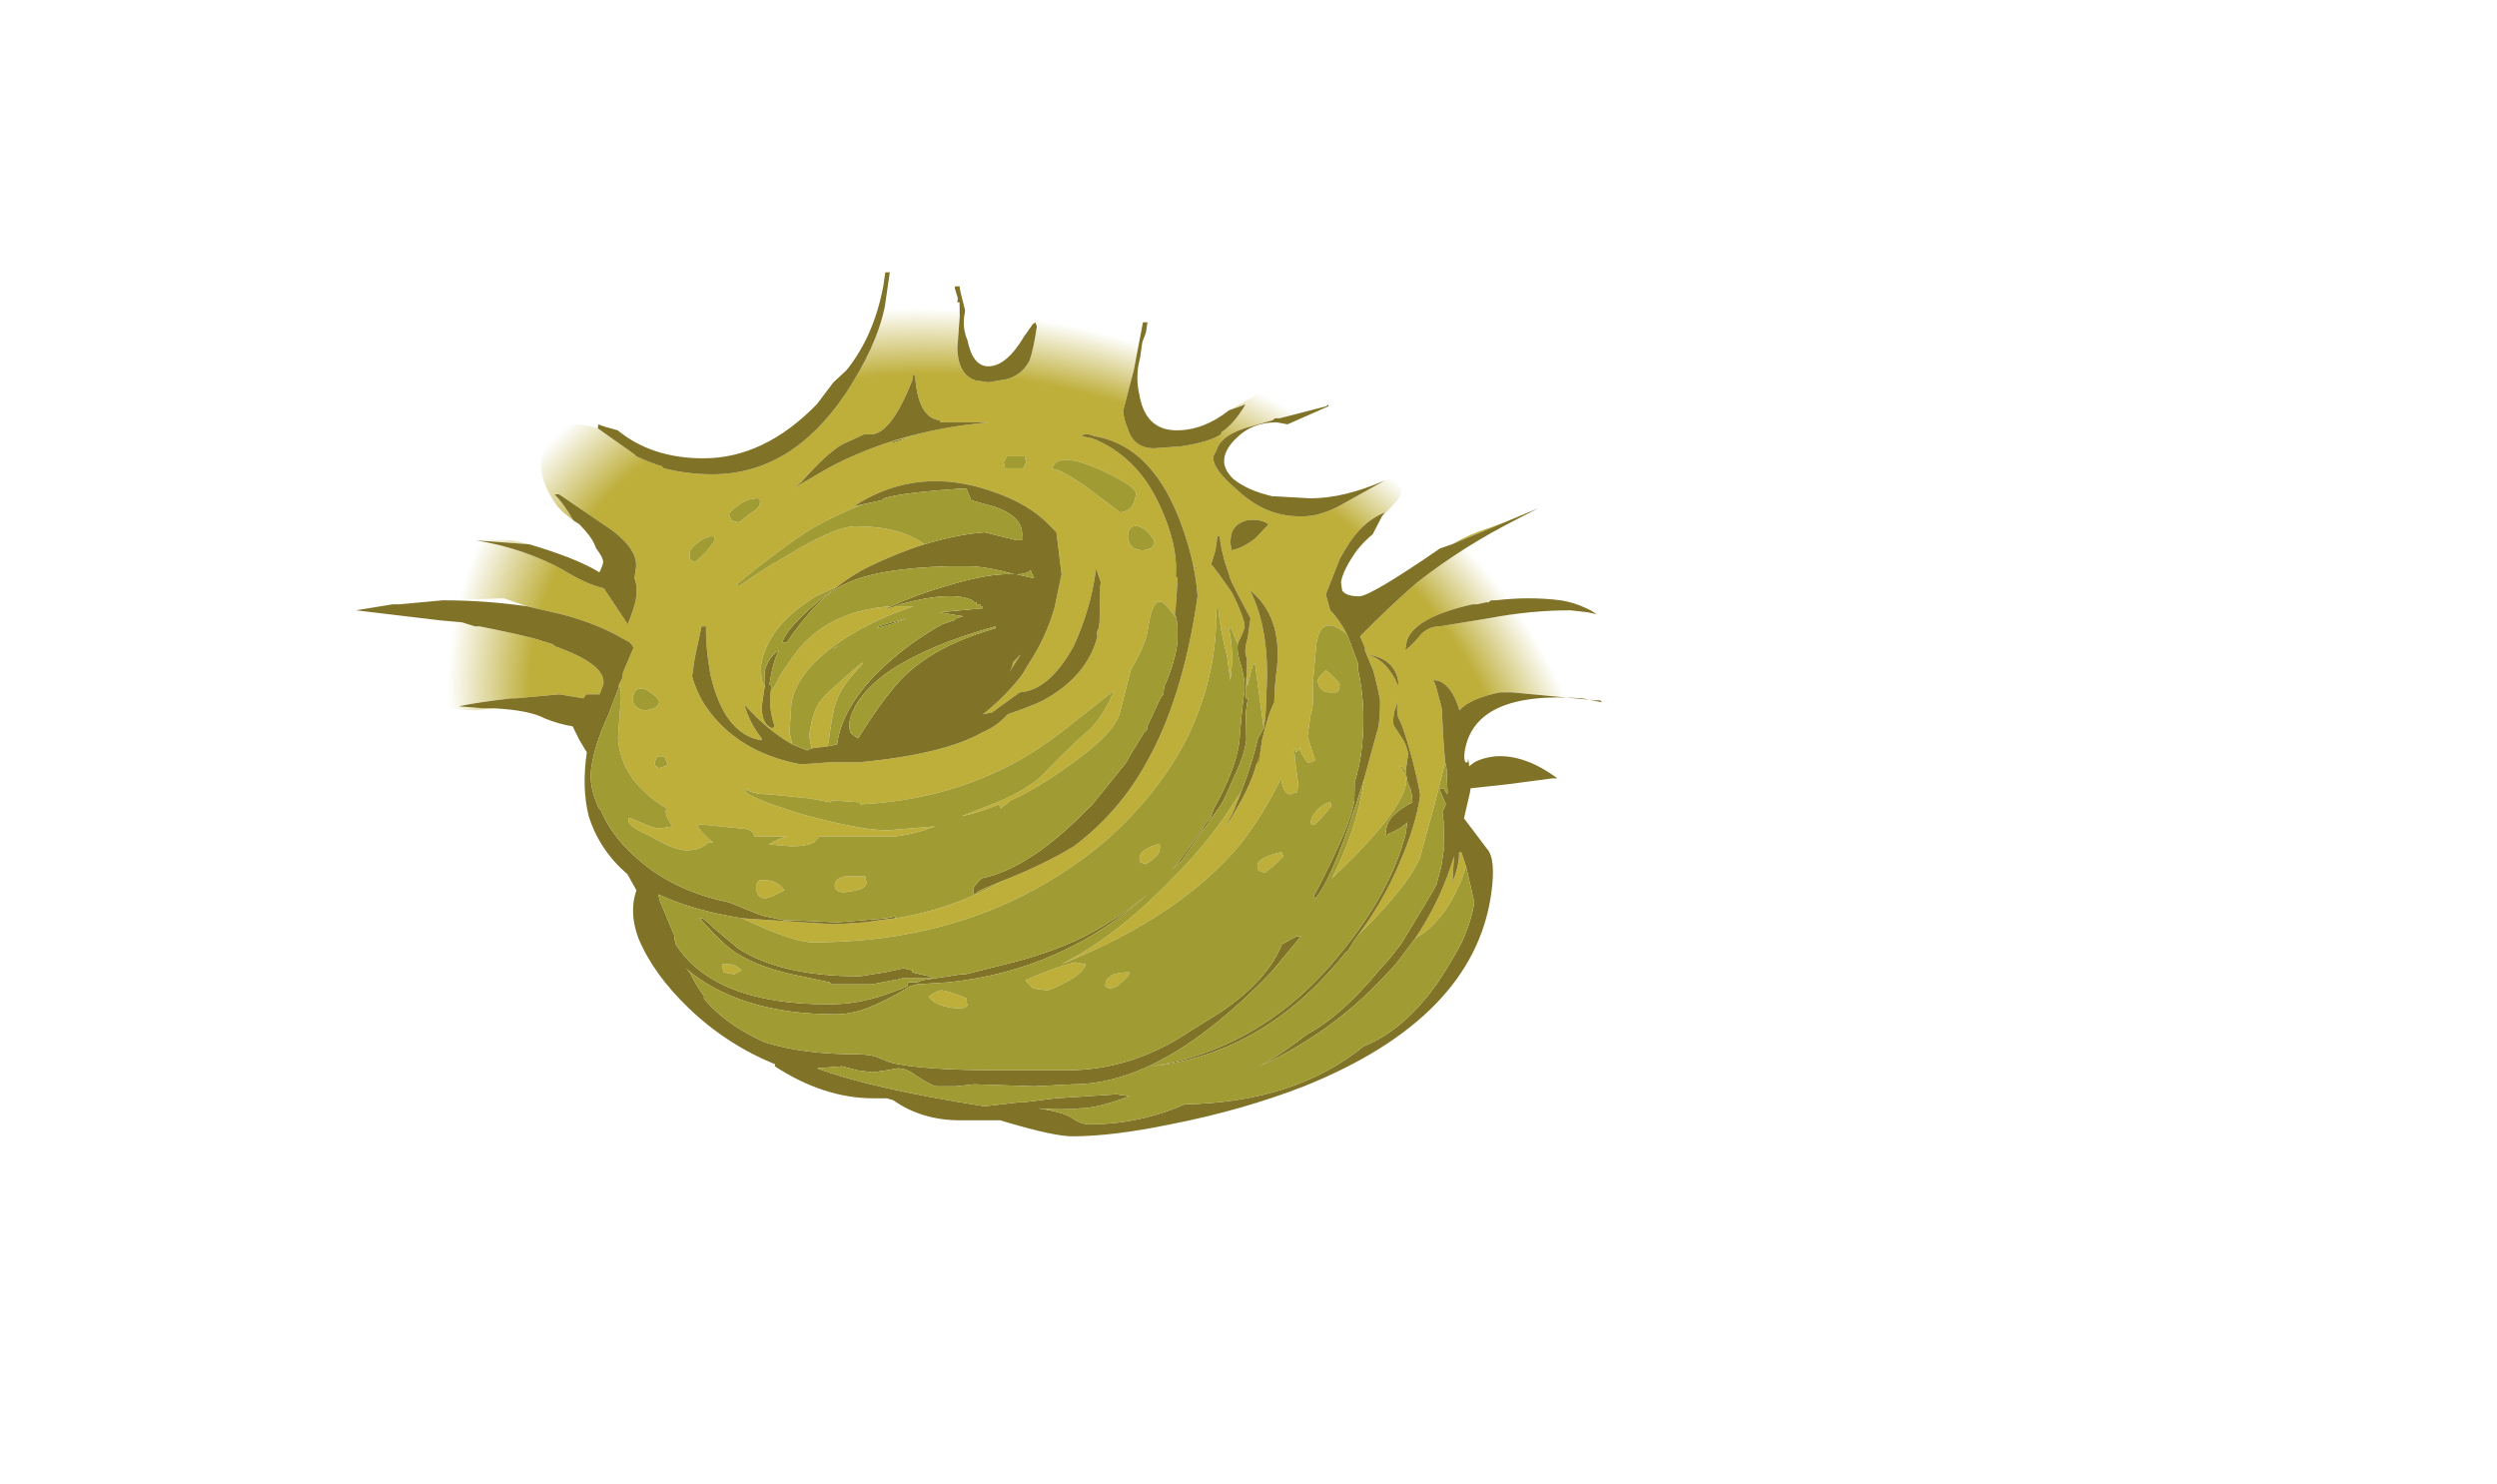 <?xml version="1.0" encoding="UTF-8" standalone="no"?>
<svg xmlns:ffdec="https://www.free-decompiler.com/flash" xmlns:xlink="http://www.w3.org/1999/xlink" ffdec:objectType="frame" height="231.4px" width="389.3px" xmlns="http://www.w3.org/2000/svg">
  <g transform="matrix(1.0, 0.0, 0.0, 1.0, 169.1, 144.75)">
    <use ffdec:characterId="6" ffdec:characterName="a_CocoonWall" height="158.55" transform="matrix(1.0, 0.0, -0.129, 0.891, -105.028, -108.834)" width="197.4" xlink:href="#sprite0"/>
  </g>
  <defs>
    <g id="sprite0" transform="matrix(1.0, 0.0, 0.0, 1.0, 93.45, 72.8)">
      <use ffdec:characterId="5" height="22.65" transform="matrix(7.0, 0.0, 0.0, 7.0, -93.45, -72.8)" width="28.2" xlink:href="#shape0"/>
    </g>
    <g id="shape0" transform="matrix(1.0, 0.0, 0.0, 1.0, 13.35, 10.4)">
      <path d="M1.45 0.4 L1.6 0.2 1.4 0.65 1.45 0.5 1.45 0.4" fill="#c0a843" fill-rule="evenodd" stroke="none"/>
      <path d="M5.2 -1.95 L5.2 -2.0 5.25 -1.95 5.2 -1.95 M-2.0 -5.1 L-1.4 -5.3 -1.45 -5.3 Q-1.85 -5.1 -1.9 -5.1 L-2.0 -5.1 M-1.7 -0.45 L-1.65 -0.5 Q-1.4 -0.6 -1.05 -0.7 L-1.4 -0.55 -1.7 -0.45 M-2.6 0.05 L-2.5 0.0 -2.55 0.05 -2.6 0.05" fill="#6f7124" fill-rule="evenodd" stroke="none"/>
      <path d="M10.85 -2.55 Q11.2 -2.8 11.6 -2.95 L11.95 -3.1 10.85 -2.55" fill="#beae3a" fill-rule="evenodd" stroke="none"/>
      <path d="M-1.0 -9.0 L-1.05 -9.0 -1.05 -8.95 -0.95 -8.7 -0.95 -8.6 -0.9 -8.6 -0.85 -8.25 -0.8 -7.45 Q-0.7 -6.8 -0.3 -6.65 L0.0 -6.6 0.25 -6.65 Q0.7 -6.7 0.85 -7.15 0.9 -7.45 0.9 -8.0 L0.85 -8.1 0.8 -8.05 Q0.95 -8.45 0.95 -8.65 L0.9 -8.8 Q1.3 -9.35 1.75 -9.55 2.4 -9.8 2.8 -9.35 3.2 -8.95 3.25 -8.1 L3.2 -6.9 3.1 -5.95 3.1 -5.85 Q3.15 -5.65 3.25 -5.45 3.45 -4.95 3.9 -4.95 L4.5 -5.0 Q5.1 -5.1 5.35 -5.3 L5.35 -5.35 Q5.6 -5.55 5.8 -6.05 5.7 -6.0 5.45 -5.9 L5.6 -6.0 5.95 -6.25 Q6.85 -6.95 7.25 -6.9 7.9 -7.5 7.9 -6.55 7.9 -6.3 7.6 -6.0 L6.6 -5.7 6.5 -5.7 6.45 -5.65 6.0 -5.5 Q5.35 -5.3 5.3 -4.9 L5.25 -4.75 Q5.25 -4.45 5.9 -3.9 6.6 -3.25 7.35 -3.25 L7.45 -3.25 Q7.8 -3.25 8.2 -3.5 L9.15 -4.15 9.3 -4.25 Q9.55 -4.15 9.55 -3.8 9.55 -3.7 9.2 -3.25 L9.25 -3.35 Q8.75 -3.1 8.5 -2.45 L8.4 -2.2 8.2 -1.3 8.35 -0.9 Q8.6 -0.65 8.8 -0.3 8.15 -0.85 8.15 -0.05 L8.2 0.95 Q8.3 1.5 8.25 1.7 L8.25 2.25 8.5 2.85 8.45 2.85 Q8.5 2.9 8.35 2.9 8.3 2.9 8.1 2.55 L8.15 2.5 8.05 2.65 8.0 2.55 8.0 2.6 8.05 2.85 8.2 3.45 8.2 3.65 8.15 3.65 8.05 3.7 Q7.9 3.7 7.8 3.3 7.5 4.25 7.1 4.95 6.0 6.75 3.5 7.95 4.65 7.25 5.7 5.8 6.4 4.9 6.85 3.85 L6.95 3.65 6.85 4.1 6.7 4.55 Q7.15 3.55 7.2 2.95 L7.25 2.7 7.25 2.35 Q7.3 1.7 7.4 1.4 7.35 0.95 7.35 0.55 7.3 -0.75 6.5 -1.4 7.1 -0.35 7.2 1.25 7.25 1.6 7.25 1.9 L7.25 2.05 6.85 0.45 6.8 0.45 6.75 1.0 6.7 0.75 6.65 0.3 Q6.55 0.15 6.6 -0.2 L6.6 -0.7 6.3 -1.2 Q6.0 -1.7 6.0 -1.75 L5.85 -2.1 Q5.7 -2.5 5.65 -2.75 L5.6 -2.75 5.6 -2.4 5.55 -2.05 Q5.65 -1.95 6.1 -1.35 6.5 -0.65 6.5 -0.45 L6.45 -0.25 Q6.4 -0.1 6.4 -0.05 L6.2 -0.45 6.15 -0.45 Q6.35 0.15 6.35 0.85 L6.2 0.25 Q5.95 -0.45 5.85 -0.95 L5.8 -0.95 Q6.05 0.65 5.6 2.2 5.15 3.65 4.1 4.85 1.75 7.4 -2.1 7.4 -2.55 7.4 -3.75 6.8 L-1.7 6.95 -1.0 6.9 -0.7 6.85 Q0.7 6.7 1.95 5.85 2.8 5.45 3.4 5.0 4.3 4.15 4.75 2.9 5.35 1.3 5.35 -1.2 L5.35 -1.25 Q5.2 -2.05 4.8 -2.95 3.9 -5.0 2.55 -5.25 L2.4 -5.3 2.3 -5.3 2.25 -5.25 2.5 -5.2 Q3.55 -4.75 4.2 -3.55 4.75 -2.55 4.8 -1.75 L4.85 -1.7 4.9 -0.95 4.9 -0.8 4.95 -0.7 4.7 -1.0 Q4.35 -1.4 4.35 -0.45 4.35 -0.05 4.15 0.45 L4.1 0.6 4.0 1.6 Q4.0 2.15 2.95 3.05 2.4 3.55 1.85 3.85 L1.65 4.05 1.6 3.95 Q1.2 4.15 0.8 4.25 L1.55 3.9 Q2.15 3.6 2.45 3.25 2.95 2.55 3.4 2.05 3.65 1.7 3.8 1.1 L2.85 2.05 Q2.3 2.6 1.75 2.95 0.35 3.85 -1.5 3.95 L-1.5 3.9 -2.15 3.85 -2.15 3.9 -2.65 3.8 -3.55 3.7 Q-3.85 3.7 -4.05 3.6 L-4.05 3.55 -4.1 3.6 Q-4.1 3.75 -2.75 4.2 -1.4 4.6 -0.8 4.6 L0.25 4.5 Q-0.2 4.7 -0.6 4.75 L-2.3 4.75 -2.4 4.9 Q-2.55 5.0 -2.9 5.0 L-3.4 4.95 Q-3.2 4.8 -3.0 4.75 L-3.75 4.75 Q-3.8 4.55 -4.1 4.55 L-5.0 4.45 -5.05 4.5 Q-4.85 4.75 -4.65 4.9 L-4.75 4.9 Q-4.9 5.1 -5.2 5.1 -5.5 5.1 -6.05 4.75 -6.6 4.5 -6.6 4.35 L-6.6 4.3 -6.55 4.3 Q-6.35 4.4 -6.1 4.5 -6.0 4.55 -5.85 4.55 L-5.6 4.5 Q-5.8 4.25 -5.8 4.1 L-5.8 4.05 Q-6.9 3.35 -7.1 2.3 L-7.15 1.55 Q-7.15 1.15 -7.25 0.95 L-7.2 0.8 -7.2 0.65 -7.05 0.05 Q-7.05 0.0 -7.15 -0.1 L-7.5 -0.3 Q-8.05 -0.6 -8.75 -0.8 L-9.55 -1.0 -10.1 -1.2 -11.45 -1.15 -12.4 -1.05 -12.55 -1.05 -12.75 -1.05 Q-13.1 -1.05 -13.15 -1.25 L-13.2 -1.5 Q-13.2 -2.05 -12.6 -2.4 -12.05 -2.7 -11.15 -2.7 L-10.15 -2.65 -10.1 -2.65 -9.7 -2.55 -10.9 -2.65 Q-9.8 -2.45 -8.85 -1.9 -8.3 -1.55 -7.9 -1.45 L-7.25 -0.55 Q-7.15 -1.0 -7.15 -1.2 -7.15 -1.5 -7.25 -1.7 L-7.25 -1.95 Q-7.25 -2.4 -7.9 -2.9 L-9.2 -3.8 -9.3 -3.8 Q-9.05 -3.55 -8.8 -3.15 L-9.05 -3.35 -9.2 -3.5 Q-9.7 -4.15 -9.7 -4.65 -9.7 -5.5 -9.1 -5.55 -8.85 -5.55 -8.55 -5.45 L-7.65 -4.8 -7.6 -4.75 Q-7.3 -4.6 -7.0 -4.5 L-6.95 -4.45 Q-6.4 -4.3 -5.85 -4.3 -4.1 -4.3 -3.15 -6.3 -2.6 -7.5 -2.55 -8.5 L-2.55 -8.75 Q-2.55 -9.15 -2.55 -9.35 L-2.65 -9.35 -2.65 -9.0 -2.75 -9.4 Q-2.75 -9.9 -2.6 -10.1 -2.45 -10.6 -1.85 -10.2 -1.55 -10.05 -1.3 -9.75 -1.05 -9.45 -1.05 -9.25 L-1.0 -9.0 M2.7 -4.45 Q1.7 -4.9 1.7 -4.4 1.7 -4.55 2.5 -4.0 L3.35 -3.35 Q3.5 -3.35 3.6 -3.5 3.65 -3.65 3.65 -3.8 3.65 -4.0 2.7 -4.45 M1.05 -4.75 Q0.8 -4.75 0.65 -4.75 L0.6 -4.6 0.65 -4.45 1.05 -4.45 1.1 -4.6 1.05 -4.75 M-3.2 2.45 Q-3.8 2.1 -4.4 1.45 -4.2 1.95 -3.9 2.3 L-3.9 2.35 Q-4.75 2.2 -5.25 0.7 -5.45 0.0 -5.5 -0.5 L-5.6 -0.5 -5.65 0.3 -5.65 0.75 Q-5.5 1.15 -5.25 1.5 -4.4 2.65 -2.95 2.95 L-2.3 2.9 -1.65 2.9 Q0.2 2.7 1.0 2.15 1.3 2.0 1.5 1.7 2.0 1.5 2.25 1.35 3.15 0.75 3.25 -0.25 3.2 -0.35 3.25 -0.45 L3.25 -0.6 3.15 -1.5 3.15 -1.6 3.0 -1.95 3.0 -1.8 Q3.0 -0.9 2.75 0.0 2.35 1.1 1.7 1.15 L1.15 1.65 0.95 1.7 Q1.4 1.25 1.7 0.7 L1.8 0.45 Q2.1 -0.2 2.2 -0.95 L2.25 -1.8 2.0 -2.85 1.8 -3.05 Q1.3 -3.55 0.5 -3.85 -1.3 -4.55 -2.6 -3.5 L-2.4 -3.55 Q-2.95 -3.3 -3.45 -2.95 -4.1 -2.45 -4.95 -1.55 L-4.9 -1.5 Q-4.45 -1.9 -3.95 -2.25 -2.95 -3.0 -2.5 -3.0 -1.5 -3.0 -0.9 -2.55 -1.45 -2.35 -2.05 -2.0 -2.4 -1.8 -2.75 -1.45 L-2.7 -1.5 -3.15 -1.25 Q-4.15 -0.5 -4.15 0.5 L-4.1 0.8 Q-4.05 0.95 -4.0 1.0 L-4.0 1.5 Q-3.95 1.95 -3.7 2.05 L-3.65 2.0 Q-3.85 1.55 -3.85 1.1 -3.8 1.1 -3.7 0.75 -3.5 0.3 -3.35 0.05 -2.75 -0.9 -1.45 -1.0 L-1.6 -0.9 -1.25 -1.05 -1.4 -1.0 -0.95 -1.0 Q-1.95 -0.6 -2.6 0.0 -3.35 0.7 -3.35 1.45 L-3.3 2.15 -3.2 2.45 M-2.4 2.5 L-2.75 2.55 Q-2.85 2.3 -2.85 2.15 -2.85 1.6 -2.7 1.35 -2.6 1.15 -1.9 0.4 L-1.9 0.45 Q-2.3 1.0 -2.35 1.35 -2.4 1.5 -2.4 2.1 L-2.4 2.5 M5.2 -1.95 L5.25 -1.95 5.2 -2.0 5.2 -1.95 M4.0 -2.4 L4.15 -2.45 4.2 -2.5 4.2 -2.65 Q4.0 -2.95 3.8 -3.0 3.6 -3.05 3.6 -2.8 3.6 -2.7 3.65 -2.6 3.75 -2.4 4.0 -2.4 M6.2 -3.15 Q5.9 -3.05 5.9 -2.75 5.9 -2.55 5.95 -2.45 L5.95 -2.4 Q6.2 -2.45 6.45 -2.7 L6.7 -3.05 Q6.5 -3.2 6.2 -3.15 M12.25 -3.2 Q13.0 -3.45 13.55 -3.3 14.4 -3.15 14.4 -2.0 14.4 -1.7 14.15 -1.45 13.9 -1.2 13.45 -1.15 12.75 -1.25 12.0 -1.15 L11.9 -1.15 11.85 -1.1 11.8 -1.1 11.6 -1.05 11.5 -1.05 Q10.15 -0.7 10.15 -0.05 10.15 0.15 10.15 0.1 L10.2 0.05 Q10.3 -0.05 10.45 -0.3 10.6 -0.5 10.85 -0.5 L11.9 -0.7 Q12.8 -0.9 13.7 -0.9 14.2 -0.6 14.5 -0.25 14.85 0.2 14.85 0.65 14.85 1.05 14.8 1.15 14.75 1.3 14.65 1.35 L14.55 1.35 12.65 1.15 12.4 1.15 Q11.75 1.3 11.55 1.6 11.3 0.95 10.95 0.85 L10.85 0.85 10.9 0.9 10.95 1.0 11.15 1.55 11.3 2.4 11.4 2.9 11.3 3.95 11.15 5.25 Q11.05 5.8 10.3 6.85 L10.0 7.25 9.95 7.35 Q10.45 6.45 10.7 5.45 10.95 4.5 10.95 3.75 10.95 3.65 10.65 2.8 10.35 2.0 10.25 1.85 10.15 1.7 10.15 1.4 L10.15 1.35 10.1 1.65 Q10.1 1.95 10.15 2.0 L10.4 2.35 Q10.55 2.6 10.55 2.75 10.55 2.95 10.55 3.1 L10.45 3.0 10.4 3.0 10.55 3.2 10.6 3.4 Q10.6 4.15 9.25 5.8 9.65 4.6 9.65 3.35 L9.65 3.3 9.8 2.0 Q9.8 1.7 9.75 1.35 9.65 1.0 9.5 0.6 L9.3 0.2 Q9.65 0.3 9.9 0.65 10.05 0.85 10.1 1.0 L10.1 0.9 Q9.95 0.3 9.3 0.2 L9.25 0.1 9.25 0.05 9.1 -0.25 Q9.7 -1.05 10.2 -1.6 11.1 -2.5 12.25 -3.2 M-9.95 1.55 L-10.35 1.6 Q-11.4 1.6 -11.65 0.9 -11.8 0.5 -11.75 0.15 -11.75 -0.35 -11.45 -0.65 L-10.95 -0.6 -10.65 -0.5 -10.55 -0.5 Q-9.85 -0.35 -9.3 -0.2 L-8.85 -0.05 -8.8 0.0 Q-7.6 0.45 -7.6 0.95 L-7.65 1.2 -7.95 1.2 -8.0 1.3 -8.55 1.2 -9.5 1.3 -9.6 1.3 Q-10.35 1.4 -10.75 1.5 L-10.2 1.55 -9.95 1.55 M-6.05 -2.15 L-5.95 -2.1 -5.75 -2.35 -5.6 -2.6 Q-5.6 -2.7 -5.6 -2.75 L-5.7 -2.75 Q-5.85 -2.7 -5.95 -2.6 -6.1 -2.45 -6.1 -2.35 -6.1 -2.2 -6.05 -2.15 M-0.95 -5.6 L-0.95 -5.65 Q-1.45 -5.7 -1.65 -6.75 L-1.7 -6.8 -1.7 -6.65 Q-2.0 -5.3 -2.45 -5.3 L-2.6 -5.3 -3.05 -5.05 Q-3.35 -4.85 -3.85 -4.1 L-4.0 -3.95 -3.3 -4.45 Q-1.85 -5.4 0.15 -5.6 L-0.95 -5.6 M-2.0 -5.1 L-1.9 -5.1 Q-1.85 -5.1 -1.45 -5.3 L-1.4 -5.3 -2.0 -5.1 M-4.7 -3.55 L-4.7 -3.65 -4.75 -3.7 Q-5.0 -3.7 -5.2 -3.5 -5.35 -3.35 -5.35 -3.3 L-5.3 -3.2 -5.3 -3.15 -5.1 -3.1 -4.9 -3.3 Q-4.7 -3.45 -4.7 -3.55 M-4.85 8.05 L-4.75 8.15 -4.85 8.05 M12.2 5.5 L12.15 5.8 Q11.9 6.9 11.3 7.3 11.75 6.35 11.9 5.25 L11.95 5.9 Q12.05 5.45 12.0 5.15 L12.05 5.15 Q12.1 5.25 12.2 5.5 M-5.7 6.2 L-5.7 6.2 M-2.9 6.1 Q-3.0 6.15 -3.15 6.25 L-3.3 6.3 Q-3.5 6.3 -3.55 6.0 -3.55 5.8 -3.35 5.85 -3.1 5.85 -2.9 6.1 M-1.6 5.75 L-1.15 5.75 -1.1 5.9 Q-1.1 6.05 -1.3 6.1 L-1.55 6.15 Q-1.8 6.15 -1.8 5.95 -1.8 5.8 -1.6 5.75 M-6.0 2.75 L-6.15 2.75 Q-6.2 2.8 -6.2 2.9 -6.2 3.0 -6.15 3.0 L-6.1 3.05 Q-5.95 3.0 -5.9 2.95 -6.0 2.8 -6.0 2.75 M-6.6 1.1 Q-6.9 0.95 -6.9 1.3 -6.9 1.4 -6.85 1.45 -6.75 1.6 -6.55 1.6 L-6.4 1.55 Q-6.3 1.5 -6.3 1.4 -6.3 1.3 -6.6 1.1 M-3.75 8.2 L-4.0 8.15 -4.05 7.95 Q-3.8 7.9 -3.6 8.1 L-3.75 8.2 M8.75 1.15 L8.6 1.15 Q8.45 1.15 8.35 1.0 8.3 0.9 8.3 0.85 8.3 0.75 8.45 0.6 8.7 0.8 8.8 0.95 L8.8 1.1 8.75 1.15 M8.05 5.15 L8.1 5.25 7.9 5.5 7.75 5.65 Q7.65 5.65 7.6 5.6 7.55 5.55 7.55 5.45 7.55 5.35 7.75 5.25 7.95 5.15 8.05 5.15 M8.95 3.9 Q9.0 3.9 9.0 4.0 8.8 4.35 8.7 4.45 8.6 4.5 8.6 4.35 8.6 4.25 8.7 4.1 8.8 3.95 8.95 3.9 M5.3 4.95 Q5.35 5.05 5.3 5.2 5.2 5.35 5.05 5.45 L4.95 5.4 Q4.9 5.4 4.9 5.25 4.9 5.15 5.05 5.05 5.2 4.95 5.3 4.95 M4.9 8.4 Q4.8 8.55 4.65 8.55 L4.55 8.5 4.55 8.4 Q4.55 8.3 4.7 8.2 4.85 8.15 5.05 8.15 5.05 8.25 4.9 8.4 M3.65 8.4 Q3.35 8.6 3.25 8.6 L2.95 8.55 2.75 8.35 Q3.3 8.05 3.8 7.9 L4.05 7.95 Q4.0 8.2 3.65 8.4 M0.9 8.6 Q1.05 8.6 1.5 8.8 L1.5 8.9 1.55 8.95 Q1.55 9.05 1.35 9.05 1.15 9.05 0.9 8.95 0.7 8.85 0.65 8.75 0.85 8.6 0.9 8.6" fill="url(#gradient0)" fill-rule="evenodd" stroke="none"/>
      <path d="M0.8 -8.05 L0.85 -8.1 0.9 -8.0 Q0.9 -7.45 0.85 -7.15 0.7 -6.7 0.25 -6.65 L0.0 -6.6 -0.3 -6.65 Q-0.7 -6.8 -0.8 -7.45 L-0.85 -8.25 -0.9 -8.6 -0.95 -8.6 -0.95 -8.7 -1.05 -8.95 -1.05 -9.0 -1.0 -9.0 -0.95 -9.0 Q-0.95 -8.95 -0.75 -8.4 L-0.75 -8.25 Q-0.75 -7.95 -0.6 -7.65 -0.4 -7.0 -0.05 -7.0 0.35 -7.0 0.65 -7.75 L0.8 -8.05 M-2.65 -9.0 L-2.65 -9.35 -2.55 -9.35 Q-2.55 -9.15 -2.55 -8.75 L-2.55 -8.5 Q-2.6 -7.5 -3.15 -6.3 -4.1 -4.3 -5.85 -4.3 -6.4 -4.3 -6.95 -4.45 L-7.0 -4.5 Q-7.3 -4.6 -7.6 -4.75 L-7.65 -4.8 -8.55 -5.45 -8.55 -5.55 Q-8.45 -5.5 -8.1 -5.4 -7.25 -4.7 -6.1 -4.7 -4.75 -4.7 -3.75 -6.05 L-3.45 -6.6 -3.2 -6.9 Q-2.7 -7.75 -2.65 -9.0 M-8.8 -3.15 Q-9.05 -3.55 -9.3 -3.8 L-9.2 -3.8 -7.9 -2.9 Q-7.25 -2.4 -7.25 -1.95 L-7.25 -1.7 Q-7.15 -1.5 -7.15 -1.2 -7.15 -1.0 -7.25 -0.55 L-7.9 -1.45 Q-8.3 -1.55 -8.85 -1.9 -9.8 -2.45 -10.9 -2.65 L-9.7 -2.55 Q-8.6 -2.2 -8.05 -1.85 -8.0 -2.0 -8.0 -2.1 -8.0 -2.2 -8.2 -2.45 L-8.25 -2.55 Q-8.35 -2.75 -8.65 -3.05 L-8.8 -3.15 M-12.55 -1.05 L-12.4 -1.05 -11.45 -1.15 Q-10.5 -1.15 -9.55 -1.0 L-8.75 -0.8 Q-8.05 -0.6 -7.5 -0.3 L-7.15 -0.1 Q-7.05 0.0 -7.05 0.05 L-7.2 0.65 -7.2 0.8 -7.25 0.95 -7.25 1.05 -7.4 1.75 Q-7.6 2.45 -7.6 3.05 -7.6 3.5 -7.3 4.05 L-7.25 4.1 Q-6.95 4.7 -6.4 5.2 -5.45 6.1 -4.1 6.4 L-3.4 6.7 -3.25 6.75 -2.8 6.85 -2.6 6.85 -1.65 6.9 -1.6 6.9 -0.55 6.8 -0.35 6.75 -0.35 6.8 -0.7 6.85 -1.0 6.9 -1.7 6.95 -3.75 6.8 Q-4.9 6.6 -5.7 6.2 L-5.65 6.35 -5.2 7.25 -5.2 7.3 -5.15 7.45 Q-4.1 8.95 -1.55 8.95 -0.9 8.95 -0.3 8.7 0.05 8.55 0.15 8.5 0.15 8.45 0.15 8.4 L0.35 8.4 0.45 8.35 1.3 8.2 1.4 8.2 2.25 7.95 Q3.15 7.7 3.85 7.3 4.35 7.0 4.85 6.55 L5.2 6.2 Q3.55 8.1 1.05 8.4 L0.35 8.45 0.2 8.5 Q-0.05 8.7 -0.4 8.9 -0.9 9.2 -1.35 9.2 -3.5 9.2 -4.85 8.05 L-4.75 8.15 Q-4.55 8.5 -4.35 8.75 L-4.35 8.8 Q-3.8 9.45 -2.85 9.9 -1.95 10.2 -0.75 10.2 -0.55 10.2 -0.35 10.25 L0.0 10.4 Q0.7 10.6 2.55 10.6 L3.95 10.6 Q5.4 10.6 6.55 9.65 L7.2 9.15 Q8.15 8.35 8.35 7.45 L8.65 7.25 8.75 7.25 8.2 8.15 Q7.55 9.05 6.85 9.7 5.5 10.95 4.15 10.95 L3.3 11.0 1.95 10.95 1.55 11.0 1.1 11.0 Q0.95 10.95 0.65 10.75 0.4 10.55 0.2 10.55 L-0.05 10.6 -0.35 10.65 -0.7 10.6 -1.05 10.5 -1.6 10.55 Q-0.35 11.05 2.25 11.5 L3.0 11.4 3.1 11.4 3.8 11.3 5.15 11.2 5.45 11.25 Q4.75 11.55 4.4 11.55 4.0 11.6 3.45 11.55 4.05 11.65 4.25 11.8 4.45 11.95 4.65 11.95 5.75 11.95 6.7 11.45 9.15 11.4 10.5 10.0 11.35 9.6 11.95 8.4 12.2 7.85 12.35 7.4 12.5 6.85 12.5 6.4 L12.2 5.5 Q12.1 5.25 12.05 5.15 L12.0 5.15 Q12.05 5.45 11.95 5.9 L11.9 5.25 Q11.75 6.35 11.3 7.3 L10.95 7.95 10.7 8.3 Q9.75 9.65 8.25 10.5 8.75 10.15 9.2 9.7 9.9 9.25 10.6 8.1 L10.8 7.8 11.0 7.45 11.35 6.6 11.55 6.1 11.6 5.95 11.65 5.5 11.65 5.0 11.55 4.35 11.5 4.15 11.55 3.95 11.35 3.55 11.45 3.55 11.55 3.7 11.55 3.65 11.45 3.05 11.4 2.9 11.3 2.4 11.15 1.55 10.95 1.0 10.9 0.9 10.85 0.85 10.95 0.85 Q11.3 0.95 11.55 1.6 11.75 1.3 12.4 1.15 L12.65 1.15 14.55 1.35 14.65 1.35 14.7 1.4 14.25 1.3 Q11.8 1.1 11.8 2.65 11.8 2.8 11.85 2.9 L11.9 2.9 11.9 2.8 11.95 3.0 Q12.1 2.8 12.5 2.75 13.15 2.7 13.95 3.3 L13.85 3.3 12.85 3.45 12.05 3.55 12.05 3.65 12.0 4.3 12.6 5.05 Q12.85 5.3 12.85 6.2 12.85 9.3 9.3 11.0 8.0 11.6 6.45 11.95 5.2 12.25 4.3 12.25 3.9 12.25 2.8 11.9 L2.65 11.85 1.75 11.85 Q0.9 11.85 0.2 11.35 L0.05 11.3 -0.25 11.3 Q-1.35 11.3 -2.55 10.5 L-2.55 10.45 Q-3.7 9.95 -4.65 9.05 -5.55 8.2 -6.0 7.3 -6.3 6.65 -6.2 6.1 L-6.45 5.7 Q-7.15 5.1 -7.5 4.25 -7.75 3.55 -7.75 2.65 L-7.95 2.35 -8.15 2.0 Q-8.45 1.95 -8.8 1.8 -9.15 1.6 -9.95 1.55 L-10.2 1.55 -10.75 1.5 Q-10.35 1.4 -9.6 1.3 L-9.5 1.3 -8.55 1.2 -8.0 1.3 -7.95 1.2 -7.65 1.2 -7.6 0.95 Q-7.6 0.45 -8.8 0.0 L-8.85 -0.05 -9.3 -0.2 Q-9.85 -0.35 -10.55 -0.5 L-10.65 -0.5 -10.95 -0.6 -11.45 -0.65 -13.35 -0.9 -12.55 -1.05 M4.95 -0.7 L4.9 -0.8 4.9 -0.95 4.85 -1.7 4.8 -1.75 Q4.75 -2.55 4.2 -3.55 3.55 -4.75 2.5 -5.2 L2.25 -5.25 2.3 -5.3 2.4 -5.3 2.55 -5.25 Q3.9 -5.0 4.8 -2.95 5.2 -2.05 5.35 -1.25 L5.35 -1.2 Q5.35 1.3 4.75 2.9 4.3 4.15 3.4 5.0 2.8 5.45 1.95 5.85 L1.45 6.1 1.35 6.2 Q1.3 6.2 1.3 6.05 1.3 6.0 1.45 5.8 2.5 5.55 3.6 4.05 L3.65 4.0 4.3 2.9 4.35 2.75 4.6 2.15 4.65 2.1 4.65 2.0 4.85 1.3 4.9 1.2 4.9 1.0 Q5.05 0.45 5.05 -0.05 L5.05 -0.1 5.0 -0.5 4.95 -0.7 M6.4 -0.05 Q6.4 -0.1 6.45 -0.25 L6.5 -0.45 Q6.5 -0.65 6.1 -1.35 5.65 -1.95 5.55 -2.05 L5.6 -2.4 5.6 -2.75 5.65 -2.75 Q5.7 -2.5 5.85 -2.1 L6.0 -1.75 Q6.0 -1.7 6.3 -1.2 L6.6 -0.7 6.6 -0.2 Q6.55 0.15 6.65 0.3 L6.7 0.75 6.7 0.8 6.75 1.25 6.75 1.3 6.8 1.3 6.8 1.65 6.9 2.35 Q6.9 2.75 6.75 3.25 L6.6 3.8 6.55 3.95 5.85 5.35 5.65 5.6 5.75 5.45 6.2 4.6 6.25 4.45 6.35 4.3 6.4 4.05 Q6.75 3.1 6.75 2.4 6.7 1.6 6.7 1.15 6.7 0.9 6.55 0.5 6.4 0.15 6.4 -0.05 M7.25 2.05 L7.25 1.9 Q7.25 1.6 7.2 1.25 7.1 -0.35 6.5 -1.4 7.3 -0.75 7.35 0.55 7.35 0.95 7.4 1.4 7.3 1.7 7.25 2.35 L7.25 2.85 7.2 2.95 Q7.15 3.55 6.7 4.55 L6.85 4.1 6.95 3.65 Q7.1 2.95 7.15 2.35 L7.15 2.3 7.25 2.05 M8.8 -0.3 Q8.6 -0.65 8.35 -0.9 L8.2 -1.3 8.4 -2.2 8.5 -2.45 Q8.75 -3.1 9.25 -3.35 L9.2 -3.25 9.05 -2.8 Q8.9 -2.65 8.75 -2.4 8.5 -1.9 8.5 -1.6 L8.55 -1.4 Q8.65 -1.25 8.95 -1.25 9.2 -1.25 10.6 -2.45 L10.85 -2.55 11.95 -3.1 12.65 -3.45 12.25 -3.2 Q11.1 -2.5 10.2 -1.6 9.7 -1.05 9.1 -0.25 L9.25 0.05 9.25 0.1 9.3 0.2 Q9.95 0.3 10.1 0.9 L10.1 1.0 Q10.05 0.85 9.9 0.65 9.65 0.3 9.3 0.2 L9.5 0.6 Q9.65 1.0 9.75 1.35 9.8 1.7 9.8 2.0 L9.65 3.3 Q9.3 5.75 8.95 6.3 L8.9 6.25 Q9.05 5.85 9.25 5.15 9.5 4.3 9.5 3.85 L9.45 3.4 Q9.5 3.0 9.5 2.75 9.5 1.6 9.15 0.55 L9.15 0.45 8.85 -0.2 8.8 -0.3 M9.15 -4.15 L8.2 -3.5 Q7.8 -3.25 7.45 -3.25 L7.35 -3.25 Q6.6 -3.25 5.9 -3.9 5.25 -4.45 5.25 -4.75 L5.3 -4.9 Q5.35 -5.3 6.0 -5.5 L6.45 -5.65 6.5 -5.7 6.6 -5.7 7.6 -6.0 7.65 -6.05 7.65 -6.0 6.8 -5.55 6.55 -5.6 Q6.0 -5.6 5.7 -5.2 5.5 -4.95 5.5 -4.7 5.5 -4.45 5.75 -4.2 6.1 -3.9 6.7 -3.75 L6.75 -3.75 7.55 -3.7 Q8.3 -3.7 9.15 -4.15 M5.45 -5.9 Q5.7 -6.0 5.8 -6.05 5.6 -5.55 5.35 -5.35 L5.35 -5.3 Q5.1 -5.1 4.5 -5.0 L3.9 -4.95 Q3.45 -4.95 3.25 -5.45 3.15 -5.65 3.1 -5.85 L3.1 -5.95 3.2 -6.9 3.25 -8.1 3.35 -8.1 3.35 -7.85 3.3 -7.6 3.3 -7.2 Q3.25 -6.75 3.4 -6.3 3.65 -5.4 4.35 -5.4 4.95 -5.4 5.45 -5.9 M-2.4 -3.55 L-2.6 -3.5 Q-1.3 -4.55 0.5 -3.85 1.3 -3.55 1.8 -3.05 L2.0 -2.85 2.25 -1.8 2.2 -0.95 Q2.1 -0.2 1.8 0.45 L1.7 0.7 Q1.4 1.25 0.95 1.7 L1.15 1.65 1.7 1.15 Q2.35 1.1 2.75 0.0 3.0 -0.9 3.0 -1.8 L3.0 -1.95 3.15 -1.6 3.15 -1.5 3.25 -0.6 3.25 -0.45 Q3.2 -0.35 3.25 -0.25 3.15 0.75 2.25 1.35 2.0 1.5 1.5 1.7 1.3 2.0 1.0 2.15 0.2 2.7 -1.65 2.9 L-2.3 2.9 -2.95 2.95 Q-4.4 2.65 -5.25 1.5 -5.5 1.15 -5.65 0.75 L-5.65 0.3 -5.6 -0.5 -5.5 -0.5 Q-5.45 0.0 -5.25 0.7 -4.75 2.2 -3.9 2.35 L-3.9 2.3 Q-4.2 1.95 -4.4 1.45 -3.8 2.1 -3.2 2.45 L-2.85 2.6 -2.75 2.55 -2.4 2.5 -2.2 2.45 -2.2 2.4 Q-2.2 1.6 -1.6 0.75 -1.05 0.0 -0.25 -0.55 L0.0 -0.65 0.05 -0.7 0.2 -0.75 -0.35 -0.85 0.6 -0.95 0.6 -1.0 0.55 -1.0 0.55 -1.05 0.45 -1.05 0.45 -1.1 0.4 -1.1 0.35 -1.15 Q-0.15 -1.4 -1.25 -1.05 L-1.6 -0.9 -1.45 -1.0 Q-0.9 -1.3 -0.3 -1.5 0.65 -1.85 1.25 -1.8 L1.65 -1.7 1.55 -1.9 Q1.45 -1.8 1.25 -1.8 L1.2 -1.8 Q0.55 -2.0 0.15 -2.0 L-0.3 -2.0 Q-1.9 -1.95 -2.55 -1.55 -3.1 -1.25 -3.65 -0.1 L-3.75 -0.1 Q-3.7 -0.45 -3.1 -1.1 L-2.75 -1.45 Q-2.4 -1.8 -2.05 -2.0 -1.45 -2.35 -0.9 -2.55 -0.2 -2.8 0.4 -2.85 L1.15 -2.65 Q1.3 -2.65 1.25 -2.7 1.25 -3.25 0.5 -3.5 L0.0 -3.65 -0.15 -3.95 Q-1.55 -3.85 -1.95 -3.7 L-2.0 -3.65 -2.4 -3.55 M0.95 -0.45 L0.95 -0.5 Q-0.45 -0.05 -1.25 0.6 -2.0 1.25 -2.0 1.95 L-1.95 2.15 Q-1.85 2.25 -1.75 2.3 -1.35 1.35 -1.0 0.85 -0.4 0.0 0.95 -0.45 M6.2 -3.15 Q6.5 -3.2 6.7 -3.05 L6.45 -2.7 Q6.2 -2.45 5.95 -2.4 L5.95 -2.45 Q5.9 -2.55 5.9 -2.75 5.9 -3.05 6.2 -3.15 M13.45 -1.15 Q13.75 -1.1 14.05 -0.95 L14.15 -0.9 14.3 -0.8 14.1 -0.85 13.7 -0.9 Q12.8 -0.9 11.9 -0.7 L10.85 -0.5 Q10.6 -0.5 10.45 -0.3 10.3 -0.05 10.2 0.05 L10.15 0.1 Q10.15 0.15 10.15 -0.05 10.15 -0.7 11.5 -1.05 L11.6 -1.05 11.8 -1.1 11.85 -1.1 11.9 -1.15 12.0 -1.15 Q12.75 -1.25 13.45 -1.15 M10.55 3.1 Q10.55 2.95 10.55 2.75 10.55 2.6 10.4 2.35 L10.15 2.0 Q10.1 1.95 10.1 1.65 L10.15 1.35 10.15 1.4 Q10.15 1.7 10.25 1.85 10.35 2.0 10.65 2.8 10.95 3.65 10.95 3.75 10.95 4.5 10.7 5.45 10.45 6.45 9.95 7.35 L9.85 7.6 9.8 7.65 9.65 7.9 Q8.2 10.2 5.85 10.5 8.3 10.05 9.7 7.65 10.6 6.15 10.75 4.7 L10.75 4.4 Q10.65 4.55 10.35 4.7 L10.35 4.75 Q10.3 4.75 10.3 4.6 10.3 4.4 10.4 4.25 10.55 4.05 10.8 3.9 10.75 3.6 10.65 3.45 10.6 3.35 10.55 3.1 M-0.95 -5.6 L0.15 -5.6 Q-1.85 -5.4 -3.3 -4.45 L-4.0 -3.95 -3.85 -4.1 Q-3.35 -4.85 -3.05 -5.05 L-2.6 -5.3 -2.45 -5.3 Q-2.0 -5.3 -1.7 -6.65 L-1.7 -6.8 -1.65 -6.75 Q-1.45 -5.7 -0.95 -5.65 L-0.95 -5.6 M-4.0 1.0 L-4.0 0.95 -4.05 0.6 Q-4.0 0.25 -3.8 0.1 -3.9 0.4 -3.9 0.95 L-3.85 1.0 -3.85 1.1 Q-3.85 1.55 -3.65 2.0 L-3.7 2.05 Q-3.95 1.95 -4.0 1.5 L-4.0 1.0 M-5.7 6.2 L-5.7 6.2 M-4.65 6.8 Q-4.6 6.8 -4.35 7.05 L-3.75 7.55 Q-2.7 8.25 -0.95 8.25 L-0.4 8.15 0.0 8.05 0.2 8.1 0.2 8.15 0.6 8.25 0.7 8.3 0.0 8.3 -0.15 8.35 -0.2 8.35 -0.65 8.45 -1.55 8.45 -1.6 8.4 -2.25 8.25 Q-3.2 8.05 -3.8 7.65 -4.1 7.45 -4.7 6.8 L-4.65 6.8 M1.45 0.4 L1.45 0.5 1.4 0.65 1.6 0.2 1.45 0.4" fill="#807226" fill-rule="evenodd" stroke="none"/>
      <path d="M-7.25 0.95 Q-7.15 1.15 -7.15 1.55 L-7.1 2.3 Q-6.9 3.35 -5.8 4.05 L-5.8 4.1 Q-5.8 4.25 -5.6 4.5 L-5.85 4.55 Q-6.0 4.55 -6.1 4.5 -6.35 4.4 -6.55 4.3 L-6.6 4.3 -6.6 4.35 Q-6.6 4.5 -6.05 4.75 -5.5 5.1 -5.2 5.1 -4.9 5.1 -4.75 4.9 L-4.65 4.9 Q-4.85 4.75 -5.05 4.5 L-5.0 4.45 -4.1 4.55 Q-3.8 4.55 -3.75 4.75 L-3.0 4.75 Q-3.2 4.8 -3.4 4.95 L-2.9 5.0 Q-2.55 5.0 -2.4 4.9 L-2.3 4.75 -0.6 4.75 Q-0.2 4.7 0.25 4.5 L-0.8 4.6 Q-1.4 4.6 -2.75 4.2 -4.1 3.75 -4.1 3.6 L-4.05 3.55 -4.05 3.6 Q-3.85 3.7 -3.55 3.7 L-2.65 3.8 -2.15 3.9 -2.15 3.85 -1.5 3.9 -1.5 3.95 Q0.35 3.85 1.75 2.95 2.3 2.6 2.85 2.05 L3.8 1.1 Q3.65 1.7 3.4 2.05 2.95 2.55 2.45 3.25 2.15 3.6 1.55 3.9 L0.8 4.25 Q1.2 4.15 1.6 3.95 L1.65 4.05 1.85 3.85 Q2.4 3.55 2.95 3.05 4.0 2.15 4.0 1.6 L4.1 0.6 4.15 0.45 Q4.35 -0.05 4.35 -0.45 4.35 -1.4 4.7 -1.0 L4.95 -0.7 5.0 -0.5 5.05 -0.1 5.05 -0.05 Q5.05 0.45 4.9 1.0 L4.9 1.2 4.85 1.3 4.65 2.0 4.65 2.1 4.6 2.15 4.35 2.75 4.3 2.9 3.65 4.0 3.6 4.05 Q2.5 5.55 1.45 5.8 1.3 6.0 1.3 6.05 1.3 6.2 1.35 6.2 L1.45 6.1 1.95 5.85 Q0.7 6.7 -0.7 6.85 L-0.35 6.8 -0.35 6.75 -0.55 6.8 -1.6 6.9 -1.65 6.9 -2.6 6.85 -2.8 6.85 -3.25 6.75 -3.4 6.7 -4.1 6.4 Q-5.45 6.1 -6.4 5.2 -6.95 4.7 -7.25 4.1 L-7.3 4.05 Q-7.6 3.5 -7.6 3.05 -7.6 2.45 -7.4 1.75 L-7.25 1.05 -7.25 0.95 M-3.75 6.8 Q-2.55 7.4 -2.1 7.4 1.75 7.4 4.1 4.85 5.15 3.65 5.6 2.2 6.05 0.65 5.8 -0.95 L5.85 -0.95 Q5.95 -0.45 6.2 0.25 L6.35 0.85 Q6.35 0.15 6.15 -0.45 L6.2 -0.45 6.4 -0.05 Q6.4 0.15 6.55 0.5 6.7 0.9 6.7 1.15 6.7 1.6 6.75 2.4 6.75 3.1 6.4 4.05 L6.35 4.3 6.25 4.45 6.2 4.6 5.75 5.45 5.65 5.6 5.85 5.35 6.55 3.95 6.6 3.8 6.75 3.25 Q6.9 2.75 6.9 2.35 L6.8 1.65 6.8 1.3 6.75 1.3 6.75 1.25 6.7 0.8 6.7 0.75 6.75 1.0 6.8 0.45 6.85 0.45 7.25 2.05 7.15 2.3 7.15 2.35 Q7.1 2.95 6.95 3.65 L6.85 3.85 Q6.4 4.9 5.7 5.8 4.65 7.25 3.5 7.95 6.0 6.75 7.1 4.95 7.5 4.25 7.8 3.3 7.9 3.7 8.05 3.7 L8.15 3.65 8.2 3.65 8.2 3.45 8.05 2.85 8.0 2.6 8.0 2.55 8.05 2.65 8.15 2.5 8.1 2.55 Q8.3 2.9 8.35 2.9 8.5 2.9 8.45 2.85 L8.5 2.85 8.25 2.25 8.25 1.7 Q8.3 1.5 8.2 0.95 L8.15 -0.05 Q8.15 -0.85 8.8 -0.3 L8.85 -0.2 9.15 0.45 9.15 0.55 Q9.5 1.6 9.5 2.75 9.5 3.0 9.45 3.4 L9.5 3.85 Q9.5 4.3 9.25 5.15 9.05 5.85 8.9 6.25 L8.95 6.3 Q9.3 5.75 9.65 3.3 L9.65 3.35 Q9.65 4.6 9.25 5.8 10.6 4.15 10.6 3.4 L10.55 3.2 10.4 3.0 10.45 3.0 10.55 3.1 Q10.6 3.35 10.65 3.45 10.75 3.6 10.8 3.9 10.55 4.05 10.4 4.25 10.3 4.4 10.3 4.6 10.3 4.75 10.35 4.75 L10.35 4.7 Q10.65 4.55 10.75 4.4 L10.75 4.7 Q10.6 6.15 9.7 7.65 8.3 10.05 5.85 10.5 8.2 10.2 9.65 7.9 L9.8 7.65 9.85 7.6 9.95 7.35 10.0 7.25 10.3 6.85 Q11.05 5.8 11.15 5.25 L11.3 3.95 11.4 2.9 11.45 3.05 11.55 3.65 11.55 3.7 11.45 3.55 11.35 3.55 11.55 3.95 11.5 4.15 11.55 4.35 11.65 5.0 11.65 5.5 11.6 5.95 11.55 6.1 11.35 6.6 11.0 7.45 10.8 7.8 10.6 8.1 Q9.9 9.25 9.2 9.7 8.75 10.15 8.25 10.5 9.75 9.65 10.7 8.3 L10.95 7.95 11.3 7.3 Q11.9 6.9 12.15 5.8 L12.2 5.5 12.5 6.4 Q12.5 6.85 12.35 7.4 12.2 7.85 11.95 8.4 11.35 9.6 10.5 10.0 9.15 11.4 6.7 11.45 5.75 11.95 4.65 11.95 4.45 11.95 4.25 11.8 4.05 11.65 3.45 11.55 4.0 11.6 4.4 11.55 4.75 11.55 5.45 11.25 L5.15 11.2 3.8 11.3 3.1 11.4 3.0 11.4 2.25 11.5 Q-0.35 11.05 -1.6 10.55 L-1.05 10.5 -0.7 10.6 -0.35 10.65 -0.05 10.6 0.2 10.55 Q0.4 10.55 0.65 10.75 0.95 10.95 1.1 11.0 L1.55 11.0 1.95 10.95 3.3 11.0 4.15 10.95 Q5.5 10.95 6.85 9.7 7.55 9.05 8.2 8.15 L8.75 7.25 8.65 7.25 8.35 7.45 Q8.15 8.35 7.2 9.15 L6.55 9.65 Q5.4 10.6 3.95 10.6 L2.55 10.6 Q0.7 10.6 0.0 10.4 L-0.35 10.25 Q-0.55 10.2 -0.75 10.2 -1.95 10.2 -2.85 9.9 -3.8 9.45 -4.35 8.8 L-4.35 8.75 Q-4.55 8.5 -4.75 8.15 L-4.85 8.05 Q-3.5 9.2 -1.35 9.2 -0.9 9.2 -0.4 8.9 -0.05 8.7 0.2 8.5 L0.35 8.45 1.05 8.4 Q3.55 8.1 5.2 6.2 L4.85 6.55 Q4.35 7.0 3.85 7.3 3.15 7.7 2.25 7.95 L1.4 8.2 1.3 8.2 0.45 8.35 0.35 8.4 0.15 8.4 Q0.15 8.45 0.15 8.5 0.05 8.55 -0.3 8.7 -0.9 8.95 -1.55 8.95 -4.1 8.95 -5.15 7.45 L-5.2 7.3 -5.2 7.25 -5.65 6.35 -5.7 6.2 Q-4.9 6.6 -3.75 6.8 M7.25 2.35 L7.25 2.7 7.2 2.95 7.25 2.85 7.25 2.35 M1.05 -4.75 L1.1 -4.6 1.05 -4.45 0.65 -4.45 0.6 -4.6 0.65 -4.75 Q0.8 -4.75 1.05 -4.75 M2.7 -4.45 Q3.65 -4.0 3.65 -3.8 3.65 -3.65 3.6 -3.5 3.5 -3.35 3.35 -3.35 L2.5 -4.0 Q1.7 -4.55 1.7 -4.4 1.7 -4.9 2.7 -4.45 M-2.4 -3.55 L-2.0 -3.65 -1.95 -3.7 Q-1.55 -3.85 -0.15 -3.95 L0.0 -3.65 0.5 -3.5 Q1.25 -3.25 1.25 -2.7 1.3 -2.65 1.15 -2.65 L0.4 -2.85 Q-0.2 -2.8 -0.9 -2.55 -1.5 -3.0 -2.5 -3.0 -2.95 -3.0 -3.95 -2.25 -4.45 -1.9 -4.9 -1.5 L-4.95 -1.55 Q-4.1 -2.45 -3.45 -2.95 -2.95 -3.3 -2.4 -3.55 M-2.75 -1.45 L-3.1 -1.1 Q-3.7 -0.45 -3.75 -0.1 L-3.65 -0.1 Q-3.1 -1.25 -2.55 -1.55 -1.9 -1.95 -0.3 -2.0 L0.15 -2.0 Q0.55 -2.0 1.2 -1.8 L1.25 -1.8 Q1.45 -1.8 1.55 -1.9 L1.65 -1.7 1.25 -1.8 Q0.65 -1.85 -0.3 -1.5 -0.9 -1.3 -1.45 -1.0 -2.75 -0.9 -3.35 0.05 -3.5 0.3 -3.7 0.75 -3.8 1.1 -3.85 1.1 L-3.85 1.0 -3.9 0.95 Q-3.9 0.4 -3.8 0.1 -4.0 0.25 -4.05 0.6 L-4.0 0.95 -4.0 1.0 Q-4.05 0.95 -4.1 0.8 L-4.15 0.5 Q-4.15 -0.5 -3.15 -1.25 L-2.7 -1.5 -2.75 -1.45 M-1.25 -1.05 Q-0.15 -1.4 0.35 -1.15 L0.4 -1.1 0.45 -1.1 0.45 -1.05 0.55 -1.05 0.55 -1.0 0.6 -1.0 0.6 -0.95 -0.35 -0.85 0.2 -0.75 0.05 -0.7 0.0 -0.65 -0.25 -0.55 Q-1.05 0.0 -1.6 0.75 -2.2 1.6 -2.2 2.4 L-2.2 2.45 -2.4 2.5 -2.4 2.1 Q-2.4 1.5 -2.35 1.35 -2.3 1.0 -1.9 0.45 L-1.9 0.4 Q-2.6 1.15 -2.7 1.35 -2.85 1.6 -2.85 2.15 -2.85 2.3 -2.75 2.55 L-2.85 2.6 -3.2 2.45 -3.3 2.15 -3.35 1.45 Q-3.35 0.7 -2.6 0.0 -1.95 -0.6 -0.95 -1.0 L-1.4 -1.0 -1.25 -1.05 M0.95 -0.45 Q-0.4 0.0 -1.0 0.85 -1.35 1.35 -1.75 2.3 -1.85 2.25 -1.95 2.15 L-2.0 1.95 Q-2.0 1.25 -1.25 0.6 -0.45 -0.05 0.95 -0.5 L0.95 -0.45 M4.0 -2.4 Q3.75 -2.4 3.65 -2.6 3.6 -2.7 3.6 -2.8 3.6 -3.05 3.8 -3.0 4.0 -2.95 4.2 -2.65 L4.2 -2.5 4.15 -2.45 4.0 -2.4 M-6.05 -2.15 Q-6.1 -2.2 -6.1 -2.35 -6.1 -2.45 -5.95 -2.6 -5.85 -2.7 -5.7 -2.75 L-5.6 -2.75 Q-5.6 -2.7 -5.6 -2.6 L-5.75 -2.35 -5.95 -2.1 -6.05 -2.15 M-4.7 -3.55 Q-4.7 -3.45 -4.9 -3.3 L-5.1 -3.1 -5.3 -3.15 -5.3 -3.2 -5.35 -3.3 Q-5.35 -3.35 -5.2 -3.5 -5.0 -3.7 -4.75 -3.7 L-4.7 -3.65 -4.7 -3.55 M-1.7 -0.45 L-1.4 -0.55 -1.05 -0.7 Q-1.4 -0.6 -1.65 -0.5 L-1.7 -0.45 M-2.6 0.05 L-2.55 0.05 -2.5 0.0 -2.6 0.05 M-4.65 6.8 L-4.7 6.8 Q-4.1 7.45 -3.8 7.65 -3.2 8.05 -2.25 8.25 L-1.6 8.4 -1.55 8.45 -0.65 8.45 -0.2 8.35 -0.15 8.35 0.0 8.3 0.7 8.3 0.6 8.25 0.2 8.15 0.2 8.1 0.0 8.05 -0.4 8.15 -0.95 8.25 Q-2.7 8.25 -3.75 7.55 L-4.35 7.05 Q-4.6 6.8 -4.65 6.8 M-1.6 5.75 Q-1.8 5.8 -1.8 5.95 -1.8 6.15 -1.55 6.15 L-1.3 6.1 Q-1.1 6.05 -1.1 5.9 L-1.15 5.75 -1.6 5.75 M-2.9 6.1 Q-3.1 5.85 -3.35 5.85 -3.55 5.8 -3.55 6.0 -3.5 6.3 -3.3 6.3 L-3.15 6.25 Q-3.0 6.15 -2.9 6.1 M-6.6 1.1 Q-6.3 1.3 -6.3 1.4 -6.3 1.5 -6.4 1.55 L-6.55 1.6 Q-6.75 1.6 -6.85 1.45 -6.9 1.4 -6.9 1.3 -6.9 0.95 -6.6 1.1 M-6.0 2.75 Q-6.0 2.8 -5.9 2.95 -5.95 3.0 -6.1 3.05 L-6.15 3.0 Q-6.2 3.0 -6.2 2.9 -6.2 2.8 -6.15 2.75 L-6.0 2.75 M-3.75 8.2 L-3.6 8.1 Q-3.8 7.9 -4.05 7.95 L-4.0 8.15 -3.75 8.2 M8.75 1.15 L8.8 1.1 8.8 0.95 Q8.7 0.8 8.45 0.6 8.3 0.75 8.3 0.85 8.3 0.9 8.35 1.0 8.45 1.15 8.6 1.15 L8.75 1.15 M8.95 3.9 Q8.8 3.95 8.7 4.1 8.6 4.25 8.6 4.35 8.6 4.5 8.7 4.45 8.8 4.35 9.0 4.0 9.0 3.9 8.95 3.9 M8.05 5.15 Q7.95 5.15 7.75 5.25 7.55 5.35 7.55 5.45 7.55 5.55 7.6 5.6 7.65 5.65 7.75 5.65 L7.9 5.5 8.1 5.25 8.05 5.15 M0.9 8.6 Q0.85 8.6 0.65 8.75 0.7 8.85 0.9 8.95 1.15 9.05 1.35 9.05 1.55 9.05 1.55 8.95 L1.5 8.9 1.5 8.8 Q1.05 8.6 0.9 8.6 M3.65 8.4 Q4.0 8.2 4.05 7.95 L3.8 7.9 Q3.3 8.05 2.75 8.35 L2.95 8.55 3.25 8.6 Q3.35 8.6 3.65 8.4 M4.9 8.4 Q5.05 8.25 5.05 8.15 4.85 8.15 4.7 8.2 4.55 8.3 4.55 8.4 L4.55 8.5 4.65 8.55 Q4.8 8.55 4.9 8.4 M5.3 4.95 Q5.2 4.95 5.05 5.05 4.9 5.15 4.9 5.25 4.9 5.4 4.95 5.4 L5.05 5.45 Q5.2 5.35 5.3 5.2 5.35 5.05 5.3 4.95" fill="#a09b32" fill-rule="evenodd" stroke="none"/>
    </g>
    <radialGradient cx="0" cy="0" gradientTransform="matrix(0.006, -0.011, 0.015, 0.009, 2.1, 3.2)" gradientUnits="userSpaceOnUse" id="gradient0" r="819.2" spreadMethod="pad">
      <stop offset="0.859" stop-color="#beae3a"/>
      <stop offset="1.0" stop-color="#beae3a" stop-opacity="0.0"/>
    </radialGradient>
  </defs>
</svg>
